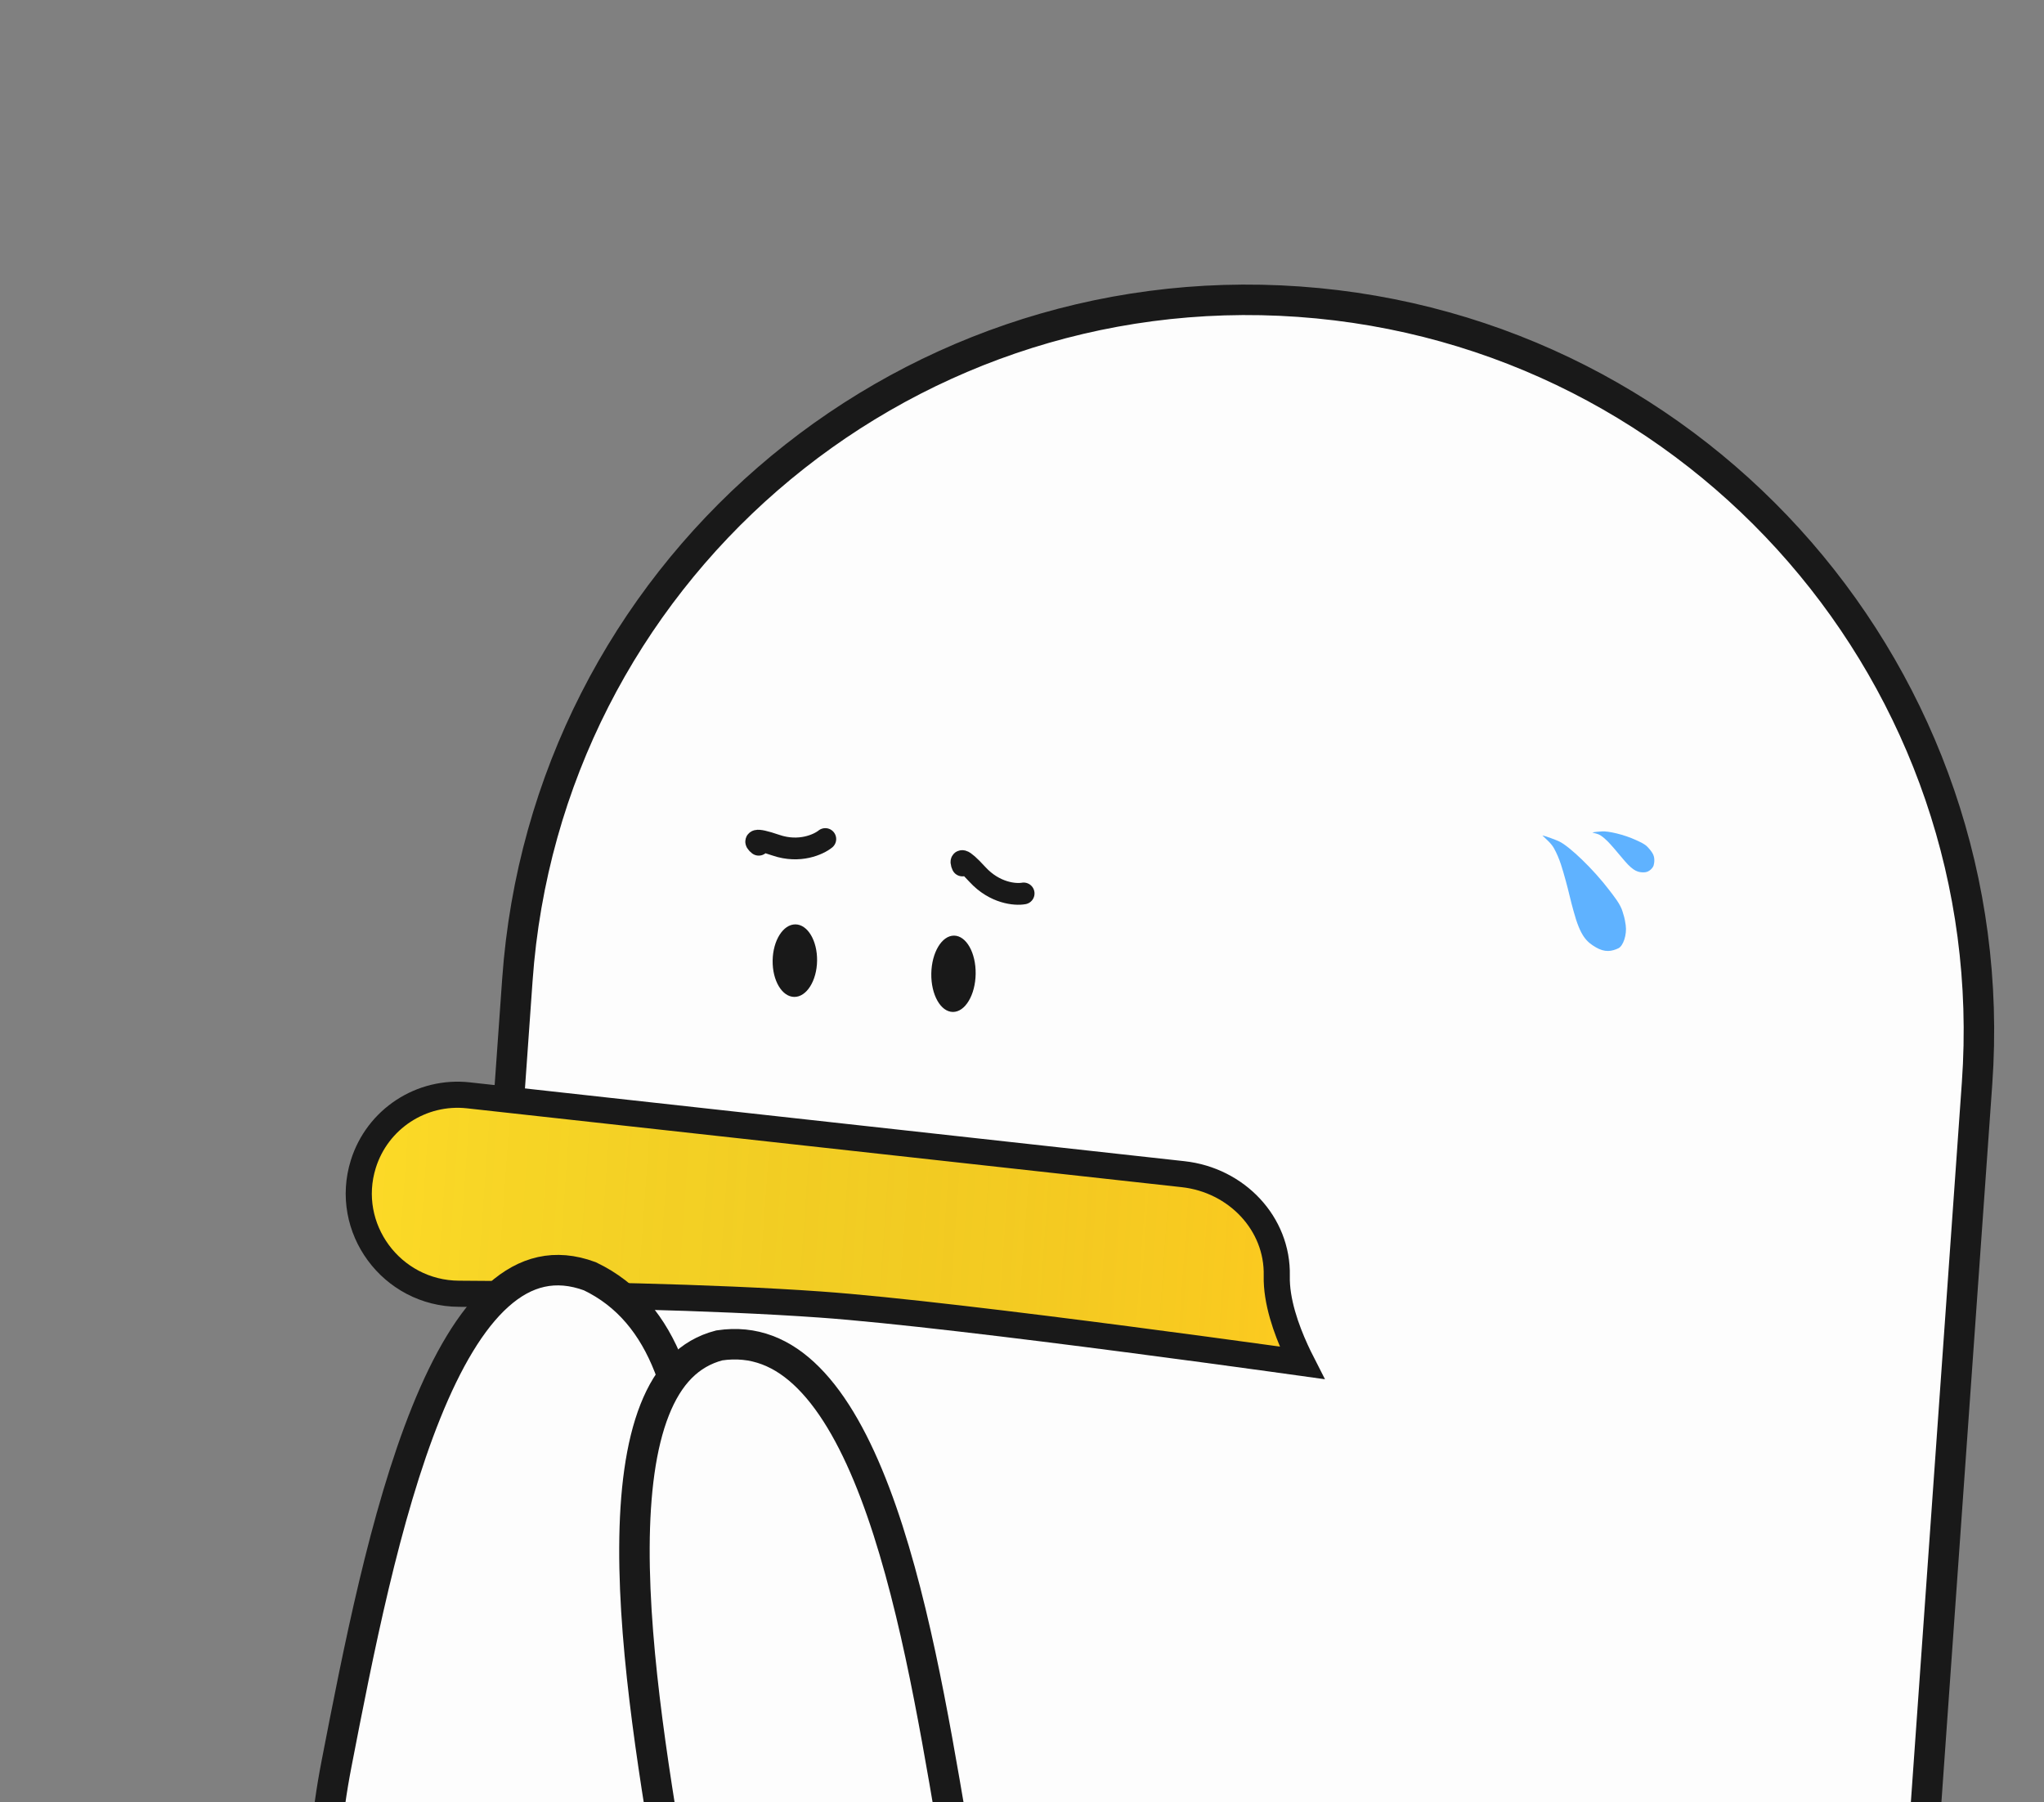 <svg width="600" height="529" viewBox="0 0 600 529" fill="none" xmlns="http://www.w3.org/2000/svg">
<rect x="0" y="0" width="600" height="529" fill="#808080" stroke="none"/>
<g clip-path="url(#clip0_1832_867)">
<path d="M151.873 287.618C160.255 169.297 262.968 80.173 381.29 88.555C499.611 96.936 588.735 199.65 580.353 317.971L557.904 634.871L129.425 604.519L151.873 287.618Z" fill="#FDFDFD" stroke="#191919" stroke-width="8.946"/>
<path d="M456.168 249.019C455.339 247.515 453.937 246.4 452.744 245.237C453.712 245.413 456.82 246.575 457.731 247.016C460.707 248.457 467.707 255.102 472.453 261.375C473.749 263.087 475.678 265.413 476.301 267.621C476.672 268.94 476.88 269.22 477.214 271.596C477.607 274.393 476.471 277.693 475.062 278.358C473.13 279.271 471.106 279.645 468.431 278.066C465.756 276.486 463.893 274.863 461.882 267.35C461.096 264.608 460.392 261.309 459.623 258.573C458.658 255.139 457.902 252.165 456.168 249.019Z" fill="#5FB2FF"/>
<path d="M469.906 245.273C469.164 244.766 468.25 244.622 467.422 244.391C467.911 244.195 469.712 244.101 470.238 244.054C471.957 243.9 476.687 244.924 480.378 246.66C481.385 247.134 482.832 247.728 483.647 248.646C484.134 249.195 484.297 249.273 485.018 250.36C485.868 251.64 485.633 253.261 485.402 254.058C485.23 254.65 484.174 256.075 482.561 256.071C480.949 256.068 479.649 255.893 476.925 252.737C475.907 251.6 474.793 250.162 473.784 249.024C472.518 247.595 471.459 246.334 469.906 245.273Z" fill="#5FB2FF"/>
<path d="M279.715 297.048C276.119 297.024 273.281 291.99 273.375 285.803C273.469 279.616 276.461 274.62 280.056 274.643C283.652 274.667 286.49 279.701 286.396 285.888C286.302 292.075 283.311 297.071 279.715 297.048Z" fill="#191919"/>
<path d="M233.163 292.635C229.56 292.611 226.713 287.826 226.802 281.947C226.892 276.067 229.885 271.32 233.487 271.343C237.089 271.367 239.937 276.152 239.848 282.032C239.758 287.911 236.765 292.659 233.163 292.635Z" fill="#191919"/>
<path d="M382.181 400.053C379.51 399.681 376.217 399.224 372.422 398.702C361.709 397.227 346.991 395.23 330.976 393.142C298.991 388.97 261.687 384.412 240.825 382.934C208.535 380.646 166.307 379.941 134.705 379.77C114.94 379.663 100.777 360.478 106.654 341.684C110.791 328.454 123.717 320.005 137.495 321.525L347.294 344.671C362.992 346.403 375.142 359.165 374.785 374.516C374.611 382.008 377.602 390.252 380.364 396.294C380.978 397.639 381.593 398.901 382.181 400.053Z" fill="#FFDC27"/>
<path d="M382.181 400.053C379.51 399.681 376.217 399.224 372.422 398.702C361.709 397.227 346.991 395.23 330.976 393.142C298.991 388.97 261.687 384.412 240.825 382.934C208.535 380.646 166.307 379.941 134.705 379.77C114.94 379.663 100.777 360.478 106.654 341.684C110.791 328.454 123.717 320.005 137.495 321.525L347.294 344.671C362.992 346.403 375.142 359.165 374.785 374.516C374.611 382.008 377.602 390.252 380.364 396.294C380.978 397.639 381.593 398.901 382.181 400.053Z" fill="url(#paint0_linear_1832_867)" fill-opacity="0.2"/>
<path d="M382.181 400.053C379.51 399.681 376.217 399.224 372.422 398.702C361.709 397.227 346.991 395.23 330.976 393.142C298.991 388.97 261.687 384.412 240.825 382.934C208.535 380.646 166.307 379.941 134.705 379.77C114.94 379.663 100.777 360.478 106.654 341.684C110.791 328.454 123.717 320.005 137.495 321.525L347.294 344.671C362.992 346.403 375.142 359.165 374.785 374.516C374.611 382.008 377.602 390.252 380.364 396.294C380.978 397.639 381.593 398.901 382.181 400.053Z" stroke="#191919" stroke-width="7.668"/>
<path d="M282.514 254.053C281.872 252.632 281.854 251.17 286.924 256.692C291.994 262.214 298.073 262.706 300.479 262.261" stroke="#191919" stroke-width="6.39" stroke-linecap="round" stroke-linejoin="round"/>
<path d="M222.715 247.965C221.531 247.03 220.888 245.749 227.781 248.105C234.674 250.46 240.307 247.877 242.262 246.291" stroke="#191919" stroke-width="6.39" stroke-linecap="round" stroke-linejoin="round"/>
<path d="M189.535 551.775C183.356 583.631 173.201 597.226 162.85 602.363C152.467 607.515 140.74 604.76 129.524 600.55C118.305 596.338 108.161 590.879 101.926 579.643C95.628 568.292 92.588 549.71 98.794 517.712C105.099 485.206 112.969 444.713 125.133 414.566C131.221 399.476 138.225 387.405 146.32 380.193C154.215 373.16 162.949 370.87 173.152 374.636C184.27 379.968 191.645 389.104 196.372 401.175C201.196 413.493 203.218 428.809 203.294 445.855C203.447 479.957 195.842 519.261 189.535 551.775Z" fill="#FDFDFD" stroke="#191919" stroke-width="8.946"/>
<path d="M279.275 534.745C284.413 564.926 280.629 581.848 274.124 591.703C267.663 601.49 257.75 605.489 247.632 608.041C237.519 610.592 228.025 611.488 219.741 605.571C211.266 599.518 203.005 585.593 197.844 555.284C192.608 524.531 186.097 486.208 186.237 454.241C186.307 438.232 188.053 424.285 192.175 413.846C196.192 403.673 202.257 397.24 211.139 394.928C221.299 393.413 229.84 396.944 237.338 404.476C245.004 412.175 251.418 423.93 256.843 438.224C267.69 466.804 274.037 503.984 279.275 534.745Z" fill="#FDFDFD" stroke="#191919" stroke-width="8.946"/>
</g>
<defs>
<linearGradient id="paint0_linear_1832_867" x1="92.121" y1="346.72" x2="391.931" y2="367.958" gradientUnits="userSpaceOnUse">
<stop stop-opacity="0"/>
<stop offset="1" stop-color="#F78500"/>
</linearGradient>
<clipPath id="clip0_1832_867">
<rect width="600" height="529" fill="white"/>
</clipPath>
</defs>
</svg>
